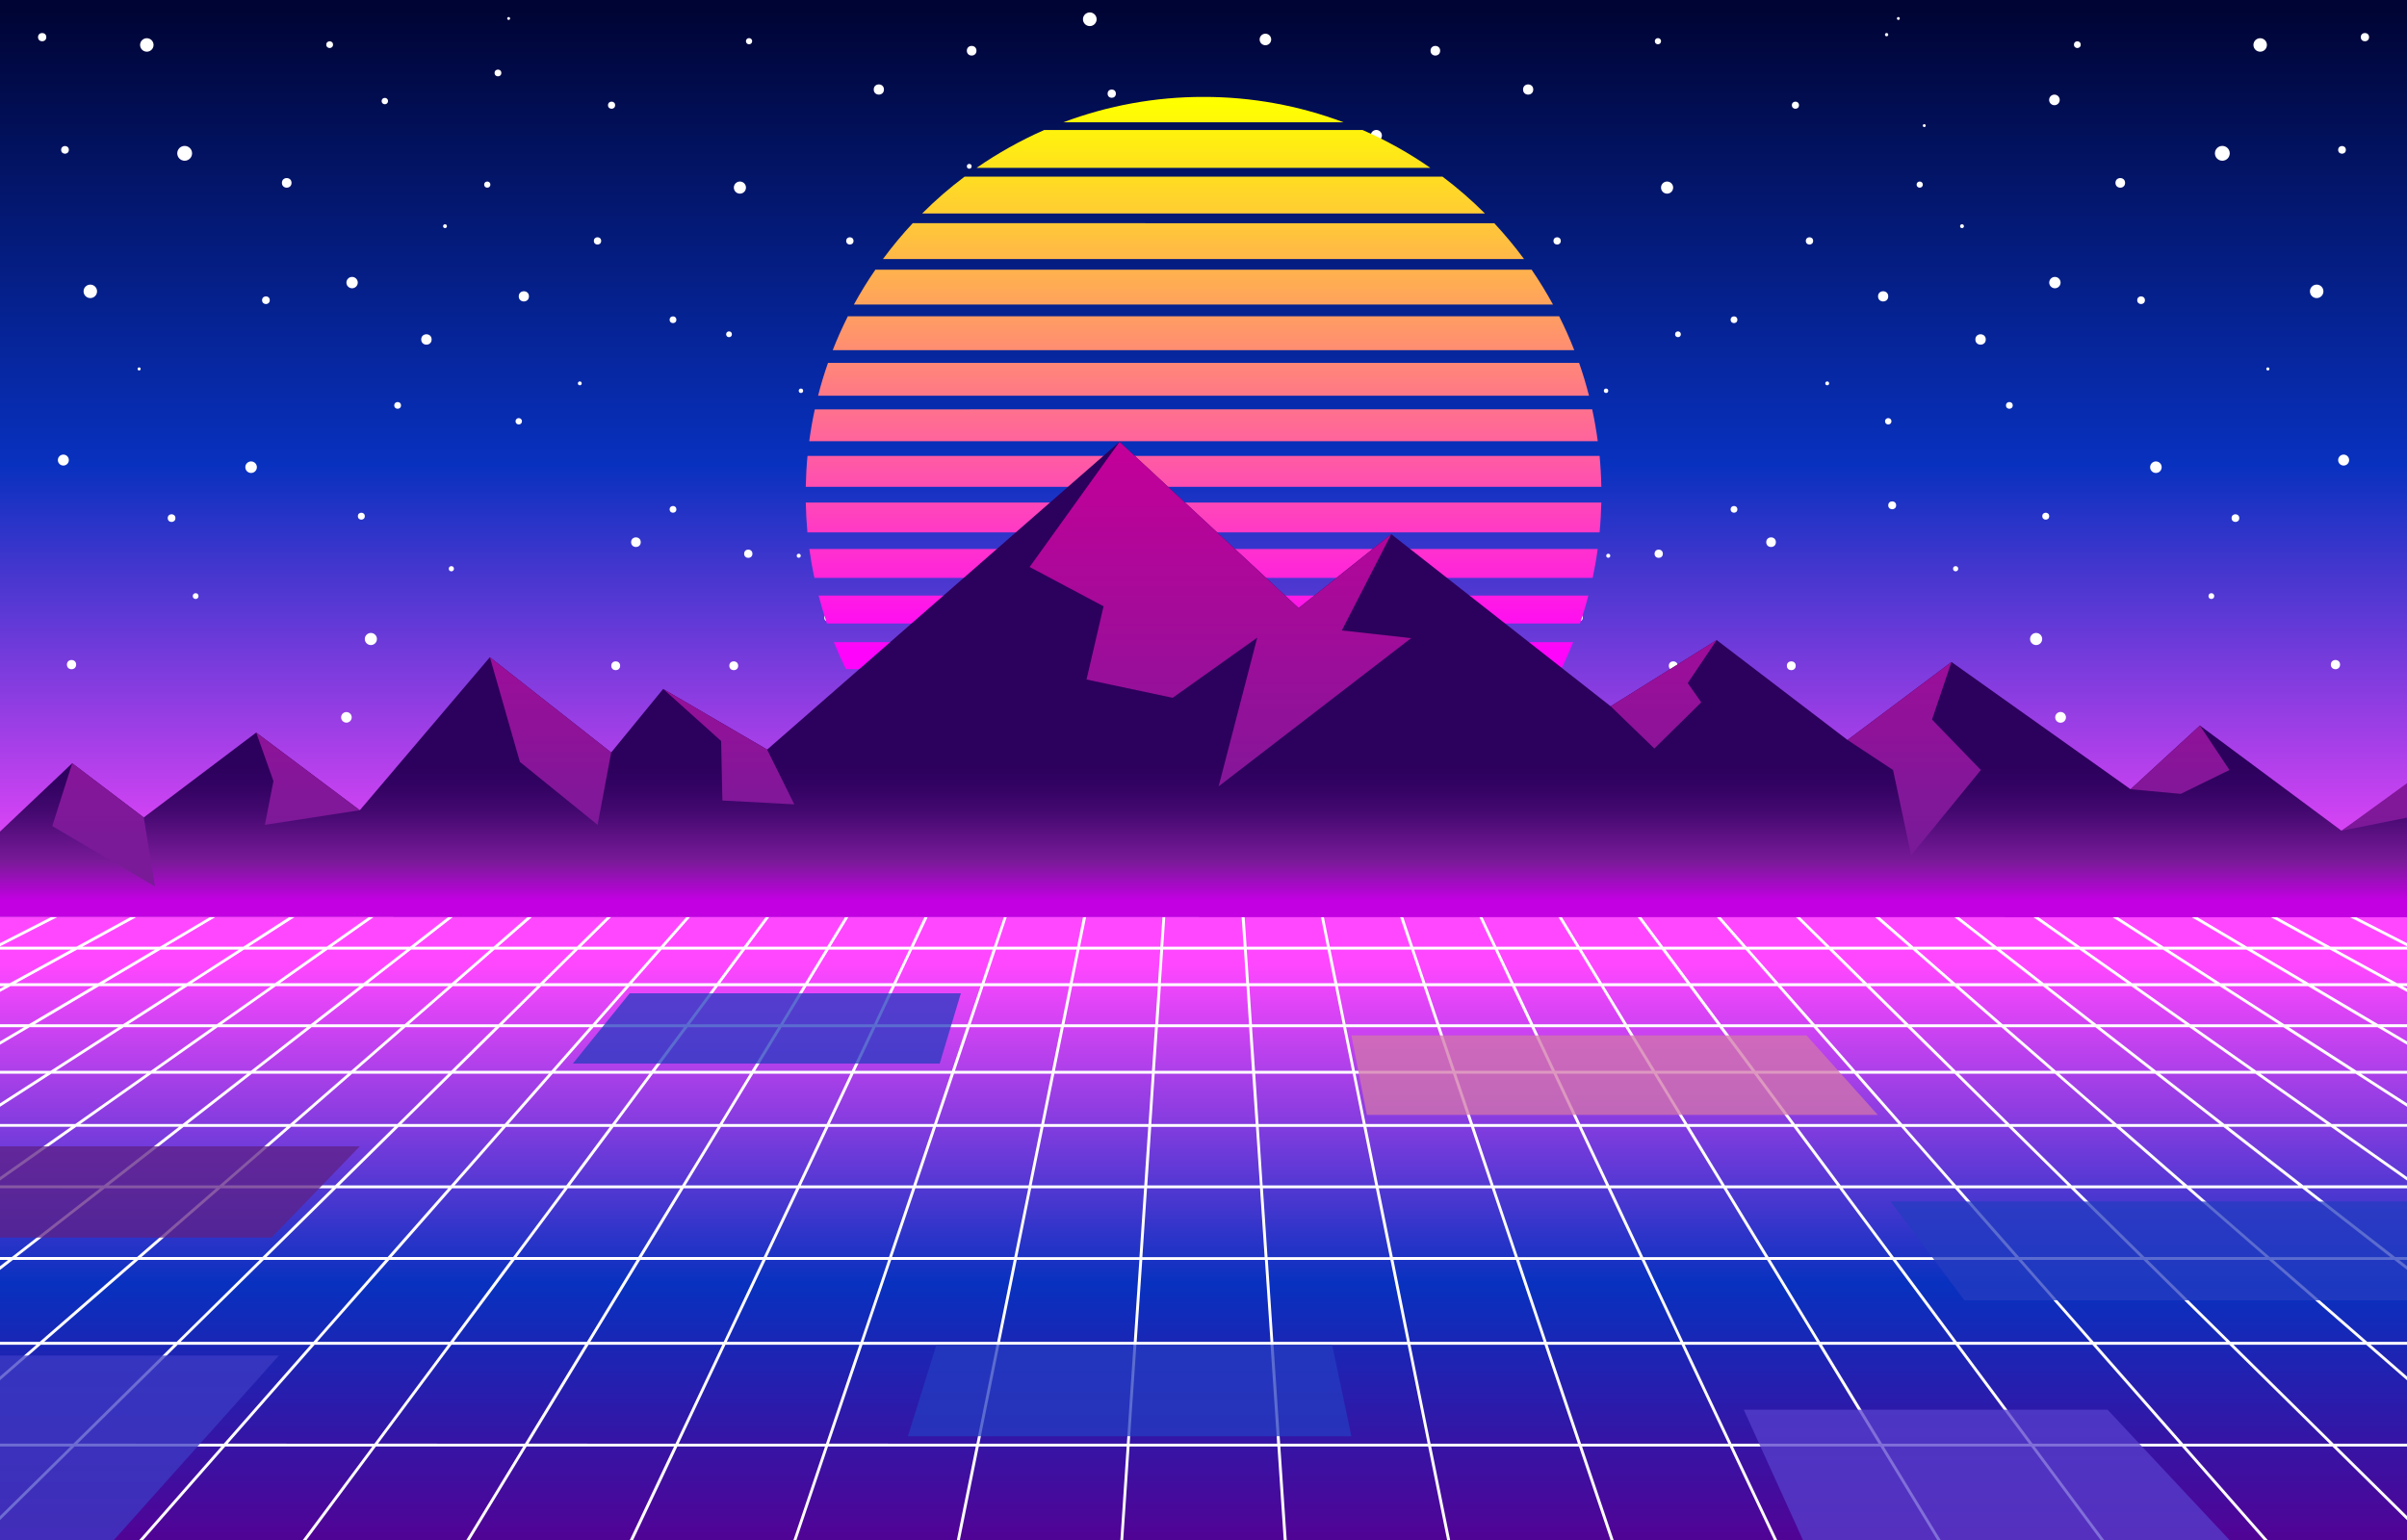 <svg xmlns="http://www.w3.org/2000/svg" xmlns:xlink="http://www.w3.org/1999/xlink" xml:space="preserve" id="Calque_1" x="0" y="0" enable-background="new 0 0 2500 1600" version="1.1" viewBox="0 0 2500 1600"><rect x="0" y="0" width="2500" height="1600" fill="#808080" stroke="none"/><g id="background"><linearGradient id="SVGID_1_" x1="1250" x2="1250" y1="663" y2="1591.55" gradientTransform="matrix(1 0 0 -1 0 1600)" gradientUnits="userSpaceOnUse"><stop offset="0" stop-color="#ff47ff"/><stop offset=".49" stop-color="#0831bf"/><stop offset="1" stop-color="#000434"/></linearGradient><rect width="2500" height="1264.3" style="fill:url(#SVGID_1_)"/><circle cx="468.8" cy="590.9" r="2.7" style="fill:#fff"/><circle cx="93.8" cy="302.7" r="7" style="fill:#fff"/><circle cx="74.3" cy="690.5" r="4.8" style="fill:#fff"/><circle cx="203.2" cy="619.3" r="3" style="fill:#fff"/><circle cx="359.8" cy="745.3" r="5.5" style="fill:#fff"/><circle cx="639.5" cy="691.7" r="4.6" style="fill:#fff"/><circle cx="762.1" cy="691.7" r="4.6" style="fill:#fff"/><circle cx="859.9" cy="641.8" r="3.8" style="fill:#fff"/><circle cx="829.6" cy="577.4" r="2.1" style="fill:#fff"/><circle cx="777.2" cy="575.3" r="4.3" style="fill:#fff"/><circle cx="699" cy="529.2" r="3.5" style="fill:#fff"/><circle cx="660.5" cy="563.3" r="5" style="fill:#fff"/><circle cx="602.2" cy="398.3" r="2" style="fill:#fff"/><circle cx="538.8" cy="437.7" r="3.3" style="fill:#fff"/><circle cx="462.2" cy="235" r="2" style="fill:#fff"/><circle cx="635.2" cy="109.3" r="3.7" style="fill:#fff"/><circle cx="912.8" cy="93" r="5.3" style="fill:#fff"/><circle cx="1009.2" cy="52.7" r="5" style="fill:#fff"/><circle cx="778" cy="42.8" r="3.2" style="fill:#fff"/><circle cx="528.3" cy="19.2" r="1.5" style="fill:#fff"/><circle cx="342.4" cy="46.4" r="3.5" style="fill:#fff"/><circle cx="152.5" cy="46.7" r="7" style="fill:#fff"/><circle cx="43.8" cy="38.6" r="4.3" style="fill:#fff"/><circle cx="67.5" cy="155.7" r="4" style="fill:#fff"/><circle cx="191.8" cy="159.3" r="7.7" style="fill:#fff"/><circle cx="297.8" cy="190" r="5" style="fill:#fff"/><circle cx="506.1" cy="191.8" r="3.2" style="fill:#fff"/><circle cx="620.6" cy="250.3" r="3.8" style="fill:#fff"/><circle cx="768.5" cy="194.9" r="6.3" style="fill:#fff"/><circle cx="757.2" cy="347.3" r="3" style="fill:#fff"/><circle cx="882.7" cy="250.3" r="3.8" style="fill:#fff"/><circle cx="831.9" cy="406" r="2.3" style="fill:#fff"/><circle cx="699" cy="332.2" r="3.5" style="fill:#fff"/><circle cx="544.1" cy="307.9" r="5.3" style="fill:#fff"/><circle cx="442.9" cy="352.7" r="5.4" style="fill:#fff"/><circle cx="365.7" cy="293.6" r="5.9" style="fill:#fff"/><circle cx="276.2" cy="311.9" r="4" style="fill:#fff"/><circle cx="144.5" cy="383.3" r="1.6" style="fill:#fff"/><circle cx="65.8" cy="478" r="5.7" style="fill:#fff"/><circle cx="260.8" cy="485.4" r="6" style="fill:#fff"/><circle cx="178.2" cy="538.3" r="4" style="fill:#fff"/><circle cx="413" cy="421.2" r="3.5" style="fill:#fff"/><circle cx="375.3" cy="536.3" r="3.6" style="fill:#fff"/><circle cx="385.2" cy="663.9" r="6.3" style="fill:#fff"/><circle cx="2031.2" cy="590.9" r="2.7" style="fill:#fff"/><circle cx="2406.2" cy="302.7" r="7" style="fill:#fff"/><circle cx="2425.7" cy="690.5" r="4.8" style="fill:#fff"/><circle cx="2296.8" cy="619.3" r="3" style="fill:#fff"/><circle cx="2140.2" cy="745.3" r="5.6" style="fill:#fff"/><circle cx="1860.5" cy="691.7" r="4.6" style="fill:#fff"/><circle cx="1737.9" cy="691.7" r="4.6" style="fill:#fff"/><circle cx="1640.1" cy="641.8" r="3.8" style="fill:#fff"/><circle cx="1670.4" cy="577.4" r="2.1" style="fill:#fff"/><circle cx="1722.8" cy="575.3" r="4.3" style="fill:#fff"/><circle cx="1801" cy="529.2" r="3.5" style="fill:#fff"/><circle cx="1839.5" cy="563.3" r="5" style="fill:#fff"/><circle cx="1897.8" cy="398.3" r="2" style="fill:#fff"/><circle cx="1961.2" cy="437.7" r="3.3" style="fill:#fff"/><circle cx="2037.8" cy="235" r="2" style="fill:#fff"/><circle cx="1864.8" cy="109.3" r="3.7" style="fill:#fff"/><circle cx="1587.2" cy="93" r="5.3" style="fill:#fff"/><circle cx="1490.8" cy="52.7" r="5" style="fill:#fff"/><circle cx="1722" cy="42.8" r="3.2" style="fill:#fff"/><circle cx="1971.7" cy="19.2" r="1.5" style="fill:#fff"/><circle cx="2157.6" cy="46.4" r="3.5" style="fill:#fff"/><circle cx="2347.5" cy="46.7" r="7" style="fill:#fff"/><circle cx="2456.3" cy="38.6" r="4.3" style="fill:#fff"/><circle cx="2432.5" cy="155.7" r="4" style="fill:#fff"/><circle cx="2308.2" cy="159.3" r="7.7" style="fill:#fff"/><circle cx="2202.2" cy="190" r="5" style="fill:#fff"/><circle cx="1993.9" cy="191.8" r="3.2" style="fill:#fff"/><circle cx="1879.4" cy="250.3" r="3.8" style="fill:#fff"/><circle cx="1731.5" cy="194.9" r="6.3" style="fill:#fff"/><circle cx="1742.8" cy="347.3" r="3" style="fill:#fff"/><circle cx="1617.3" cy="250.3" r="3.8" style="fill:#fff"/><circle cx="1668.1" cy="406" r="2.3" style="fill:#fff"/><circle cx="1801" cy="332.2" r="3.5" style="fill:#fff"/><circle cx="1955.9" cy="307.9" r="5.3" style="fill:#fff"/><circle cx="2057.1" cy="352.7" r="5.4" style="fill:#fff"/><circle cx="2134.3" cy="293.6" r="5.9" style="fill:#fff"/><circle cx="2223.8" cy="311.9" r="4" style="fill:#fff"/><circle cx="2355.5" cy="383.3" r="1.6" style="fill:#fff"/><circle cx="2434.2" cy="478" r="5.7" style="fill:#fff"/><circle cx="2239.2" cy="485.4" r="6" style="fill:#fff"/><circle cx="2321.8" cy="538.3" r="4" style="fill:#fff"/><circle cx="2087" cy="421.2" r="3.5" style="fill:#fff"/><circle cx="2124.8" cy="536.3" r="3.6" style="fill:#fff"/><circle cx="2114.8" cy="663.9" r="6.3" style="fill:#fff"/><circle cx="1154.7" cy="97.3" r="4.3" style="fill:#fff"/><circle cx="1314.3" cy="41" r="6" style="fill:#fff"/><circle cx="1429.5" cy="140.8" r="5.8" style="fill:#fff"/><circle cx="1131.9" cy="20" r="7.1" style="fill:#fff"/><circle cx="1006.7" cy="172.8" r="2.5" style="fill:#fff"/><circle cx="517.2" cy="75.8" r="3.5" style="fill:#fff"/><circle cx="399.7" cy="105" r="3.3" style="fill:#fff"/><circle cx="1998.6" cy="130.5" r="1.5" style="fill:#fff"/><circle cx="1959.5" cy="36" r="1.7" style="fill:#fff"/><circle cx="2133.8" cy="103.8" r="5.5" style="fill:#fff"/><circle cx="1965.3" cy="525" r="4.1" style="fill:#fff"/></g><g id="mid_ground"><linearGradient id="SVGID_2_" x1="1250" x2="1250" y1="643" y2="4.95" gradientTransform="matrix(1 0 0 -1 0 1600)" gradientUnits="userSpaceOnUse"><stop offset=".07" stop-color="#ff47ff"/><stop offset=".59" stop-color="#0831bf"/><stop offset="1" stop-color="#500496"/></linearGradient><rect width="2500" height="658.9" y="941.1" style="fill:url(#SVGID_2_)"/><defs><rect id="SVGID_3_" width="2500" height="658.9" y="941.1"/></defs><clipPath id="SVGID_4_"><use xlink:href="#SVGID_3_" overflow="visible"/></clipPath><g style="clip-path:url(#SVGID_4_)"><path d="M2523.4,949.9l-0.3-0.2H-23.1l-1762.6,841.9l-6,2.8h6083.3L2523.4,949.9z M2666.4,1021.5h-84.8l-68.3-34.9      h80.1L2666.4,1021.5z M79.2,1170.7h106.7l-78,60.8H-7.1L79.2,1170.7z M-12.3,1231.5h-114.6l94.4-60.8H73.9L-12.3,1231.5z       M2507.1,1231.5h-114.9l-78-60.8h106.7L2507.1,1231.5z M2426.1,1170.7h106.4l94.4,60.8h-114.6L2426.1,1170.7z M302.4,1170.7      h107.3l-61.6,60.8H232.5L302.4,1170.7z M228,1231.6H112.7l78-60.8h107L228,1231.6z M414,1170.8h107.6l-53.4,60.8H352.4      L414,1170.8z M525.6,1170.8h107.8l-45.2,60.8H472.2L525.6,1170.8z M637.3,1170.8h108.1l-37,60.8H592L637.3,1170.8z       M748.9,1170.8h108.3l-28.7,60.8H711.9L748.9,1170.8z M860.6,1170.8H969l-20.5,60.8H831.8L860.6,1170.8z M972.2,1170.8h108.6      l-12.3,60.8H951.7L972.2,1170.8z M1083.9,1170.8h108.7l-4.1,60.8h-117L1083.9,1170.8z M1195.7,1170.8h108.8l4.1,60.8h-117      L1195.7,1170.8z M1307.4,1170.8h108.7l12.3,60.8h-117L1307.4,1170.8z M1419.2,1170.8h108.6l20.5,60.8h-116.9L1419.2,1170.8z       M1531,1170.8h108.5l28.7,60.8h-116.8L1531,1170.8z M1642.8,1170.8h108.3l37,60.8h-116.6L1642.8,1170.8z M1754.7,1170.8h108.1      l45.2,60.8h-116.4L1754.7,1170.8z M1866.6,1170.8h107.9l53.4,60.8h-116.1L1866.6,1170.8z M1978.4,1170.8H2086l61.6,60.8h-115.8      L1978.4,1170.8z M2090.3,1170.8h107.3l69.8,60.8h-115.6L2090.3,1170.8z M2202.3,1170.8h107l78,60.8H2272L2202.3,1170.8z       M2310.3,1167.8l-67.1-52.3h99.3l74.1,52.3H2310.3L2310.3,1167.8z M2305.4,1167.8h-106.7l-60-52.3h99.6L2305.4,1167.8z       M2194.3,1167.8h-107l-52.9-52.3h99.9L2194.3,1167.8z M2083.1,1167.8h-107.3l-45.9-52.3h100.2L2083.1,1167.8z M1971.8,1167.8      h-107.5l-38.8-52.3h100.4L1971.8,1167.8z M1860.6,1167.8h-107.8l-31.8-52.3h100.7L1860.6,1167.8z M1749.4,1167.8h-108      l-24.7-52.3h100.9L1749.4,1167.8z M1638.1,1167.8H1530l-17.7-52.3h101.1L1638.1,1167.8z M1526.8,1167.8h-108.3l-10.6-52.3h101.2      L1526.8,1167.8z M1415.5,1167.8h-108.3l-3.5-52.3h101.3L1415.5,1167.8z M1304.2,1167.8h-108.4l3.5-52.3h101.3L1304.2,1167.8z       M1192.9,1167.8h-108.4l10.6-52.3h101.3L1192.9,1167.8z M1081.5,1167.8H973.2l17.7-52.3H1092L1081.5,1167.8z M970.1,1167.8      H861.9l24.7-52.3h101L970.1,1167.8z M858.6,1167.8h-108l31.8-52.3h100.9L858.6,1167.8z M747.2,1167.8H639.4l38.8-52.3h100.7      L747.2,1167.8z M635.7,1167.8H528.2l45.9-52.3h100.4L635.7,1167.8z M524.2,1167.8H417l53-52.3h100.1L524.2,1167.8z       M412.8,1167.8h-107l60-52.3h99.9L412.8,1167.8z M301.3,1167.8H194.6l67.1-52.3h99.6L301.3,1167.8z M189.7,1167.8H83.4      l74.1-52.3h99.3L189.7,1167.8z M104,1234.6L12.3,1306h-125l101.4-71.5L104,1234.6L104,1234.6z M108.9,1234.6h115.6l-82.1,71.4      H17.1L108.9,1234.6z M229.1,1234.6H345l-72.4,71.4H147L229.1,1234.6z M349.3,1234.6h116.2l-62.8,71.4H276.9L349.3,1234.6z       M469.6,1234.6h116.5L533,1306H406.8L469.6,1234.6z M589.8,1234.6h116.7l-43.5,71.4H536.7L589.8,1234.6z M710.1,1234.6H827      l-33.8,71.4H666.6L710.1,1234.6z M830.4,1234.6h117.1l-24.1,71.4H796.5L830.4,1234.6z M950.7,1234.6h117.3l-14.5,71.4H926.5      L950.7,1234.6z M1071,1234.6h117.3l-4.8,71.5h-127L1071,1234.6z M1191.3,1234.6h117.4l4.8,71.5h-127L1191.3,1234.6z       M1311.7,1234.6H1429l14.5,71.5h-127L1311.7,1234.6z M1432.1,1234.6h117.3l24.1,71.4h-126.9L1432.1,1234.6z M1552.5,1234.6      h117.1l33.8,71.5h-126.8L1552.5,1234.6z M1673,1234.6h117l43.4,71.5h-126.7L1673,1234.6z M1793.5,1234.6h116.7l53.1,71.4h-126.4      L1793.5,1234.6z M1913.9,1234.6h116.5l62.8,71.5H1967L1913.9,1234.6z M2034.4,1234.6h116.3l72.4,71.4h-125.9L2034.4,1234.6z       M2155,1234.6h116l82,71.4h-125.6L2155,1234.6z M2275.5,1234.6h115.6l91.7,71.5h-125.3L2275.5,1234.6z M2396,1234.6h115.3      l101.4,71.4h-125L2396,1234.6z M2516.6,1234.6h115l111,71.5h-124.6L2516.6,1234.6z M2637.1,1234.6h114.7l120.7,71.5h-124.3      L2637.1,1234.6z M2632.4,1231.6l-94.4-60.8h106l102.7,60.8H2632.4L2632.4,1231.6z M2533.3,1167.8l-81.2-52.3h98.6l88.2,52.3      H2533.3L2533.3,1167.8z M2527.8,1167.8h-106l-74.1-52.3h98.9L2527.8,1167.8z M2343.4,1112.5l-64.3-45.3h92.4l70.4,45.3H2343.4      L2343.4,1112.5z M2338.2,1112.5h-98.8l-58.2-45.3h92.7L2338.2,1112.5z M2234.5,1112.5h-99.2l-52-45.3h93L2234.5,1112.5z       M2130.8,1112.5h-99.5l-45.9-45.3h93.3L2130.8,1112.5z M2027,1112.5h-99.8l-39.8-45.3h93.6L2027,1112.5z M1923.3,1112.5h-100      l-33.7-45.3h93.9L1923.3,1112.5z M1819.5,1112.5h-100.3l-27.6-45.3h94.1L1819.5,1112.5z M1715.7,1112.5h-100.5l-21.4-45.3h94.3      L1715.7,1112.5z M1611.9,1112.5h-100.6l-15.3-45.3h94.5L1611.9,1112.5z M1508.1,1112.5h-100.8l-9.2-45.3h94.7L1508.1,1112.5z       M1404.3,1112.5h-100.8l-3.1-45.3h94.7L1404.3,1112.5z M1300.4,1112.5h-100.9l3.1-45.3h94.8L1300.4,1112.5z M1196.5,1112.5      h-100.8l9.2-45.3h94.7L1196.5,1112.5z M1092.6,1112.5H991.9l15.3-45.3h94.6L1092.6,1112.5z M988.7,1112.5H888l21.4-45.3h94.5      L988.7,1112.5z M884.7,1112.5H784.3l27.5-45.3h94.3L884.7,1112.5z M780.7,1112.5H680.5l33.7-45.3h94.1L780.7,1112.5z       M676.7,1112.5h-100l39.8-45.3h93.9L676.7,1112.5z M572.7,1112.5H473l45.9-45.3h93.6L572.7,1112.5z M468.7,1112.5h-99.5l52-45.3      h93.3L468.7,1112.5z M364.7,1112.5h-99.2l58.2-45.3h93L364.7,1112.5z M260.7,1112.5h-98.9l64.3-45.3h92.7L260.7,1112.5z       M156.7,1112.5H58.1l70.4-45.3h92.4L156.7,1112.5z M152.4,1115.5l-74.2,52.3h-106l81.2-52.3h98.9L152.4,1115.5z M-33.2,1167.8      H-139l88.2-52.3h98.6L-33.2,1167.8z M-37.9,1170.8l-94.4,60.8h-114.4l102.7-60.8h106H-37.9z M-137,1234.6l-111,71.5h-124.5      l120.7-71.5h114.7H-137z M-131.4,1234.6h115l-101.5,71.4h-124.7L-131.4,1234.6z M-122.1,1309l-120.7,85.1h-136.7l132.2-85.1      h125.1H-122.1z M-116.9,1309H8.4l-109.2,85.1h-136.9L-116.9,1309z M13.4,1309H139l-97.7,85.1H-95.9L13.4,1309z M143.7,1309h126      l-86.2,85.1H45.9L143.7,1309z M274,1309h126.2l-74.7,85.1H187.6L274,1309z M404.3,1309h126.4l-63.2,85.1H329.4L404.3,1309z       M534.6,1309h126.7l-51.7,85.1H471.3L534.6,1309z M664.9,1309h127l-40.2,85.1H613.1L664.9,1309z M795.3,1309h127.2l-28.7,85.1      H754.9L795.3,1309z M925.6,1309h127.3l-17.2,85.1H896.8L925.6,1309z M1056,1309h127.4l-5.8,85.1h-138.9L1056,1309z M1186.4,1309      h127.4l5.8,85.1h-139L1186.4,1309z M1316.8,1309h127.4l17.2,85.1h-138.9L1316.8,1309z M1447.3,1309h127.3l28.7,85.1h-138.9      L1447.3,1309z M1577.8,1309H1705l40.2,85.1h-138.8L1577.8,1309z M1708.3,1309h127l51.7,85.1h-138.6L1708.3,1309z M1838.8,1309      h126.8l63.2,85.1h-138.4L1838.8,1309z M1969.4,1309H2096l74.7,85.1h-138.2L1969.4,1309z M2099.9,1309h126.3l86.2,85.1h-137.8      L2099.9,1309z M2230.5,1309h126l97.7,85.1h-137.6L2230.5,1309z M2361.1,1309h125.7l109.2,85.1h-137.3L2361.1,1309z M2491.7,1309      H2617l120.7,85.1h-136.9L2491.7,1309z M2622.3,1309h125.1l132.2,85.1h-136.7L2622.3,1309z M2752.9,1309h124.7l143.7,85.1H2885      L2752.9,1309z M2883.5,1309h124.4l155.2,85.1h-136L2883.5,1309z M2878.5,1306l-120.7-71.5H2872l130.3,71.4h-124L2878.5,1306z       M2752.7,1231.6l-102.7-60.8h105.7l110.9,60.8h-114H2752.7z M2645,1167.8l-88.2-52.3h98.2l95.3,52.3h-105.4H2645z       M2551.7,1112.5l-76.7-45.3h91.7l82.7,45.3h-97.8L2551.7,1112.5z M2545.8,1112.5h-98.2l-70.4-45.3h92.1L2545.8,1112.5z       M2372.5,1064.2l-61.6-39.6h86.3l66.9,39.6H2372.5L2372.5,1064.2z M2367,1064.2h-92l-56.2-39.6h86.6L2367,1064.2z       M2269.8,1064.2h-92.3l-50.9-39.6h87L2269.8,1064.2z M2172.6,1064.2h-92.6l-45.5-39.6h87.3L2172.6,1064.2z M2075.4,1064.2h-92.9      l-40.1-39.6h87.6L2075.4,1064.2z M1978.2,1064.2h-93.2l-34.9-39.6h87.9L1978.2,1064.2z M1881,1064.2h-93.5l-29.4-39.6h88      L1881,1064.2z M1783.7,1064.2H1690l-24.1-39.6h88.4L1783.7,1064.2z M1686.5,1064.2h-93.9l-18.7-39.6h88.6L1686.5,1064.2z       M1589.2,1064.2H1495l-13.4-39.6h88.8L1589.2,1064.2z M1491.9,1064.2h-94.3l-8-39.6h88.9L1491.9,1064.2z M1394.6,1064.2h-94.3      l-2.7-39.6h89L1394.6,1064.2z M1297.3,1064.2h-94.3l2.7-39.6h89L1297.3,1064.2z M1199.9,1064.2h-94.3l8-39.6h89L1199.9,1064.2z       M1102.5,1064.2h-94.3l13.4-39.6h88.9L1102.5,1064.2z M1005.1,1064.2h-94.2l18.7-39.6h88.8L1005.1,1064.2z M907.7,1064.2h-94.1      l24.1-39.6h88.6L907.7,1064.2z M810.2,1064.2h-93.8l29.4-39.6h88.4L810.2,1064.2z M712.8,1064.2h-93.6l34.8-39.6h88.1      L712.8,1064.2z M615.3,1064.2h-93.3l40.1-39.6H650L615.3,1064.2z M517.8,1064.2h-93l45.5-39.6h87.6L517.8,1064.2z M420.3,1064.2      h-92.7l50.9-39.6h87.3L420.3,1064.2z M322.7,1064.2h-92.4l56.2-39.6h87L322.7,1064.2z M225.2,1064.2h-92l61.6-39.6h86.6      L225.2,1064.2z M127.7,1064.2H36l66.9-39.6h86.3L127.7,1064.2z M123,1067.2l-70.4,45.3h-98.3l76.5-45.3h92H123z M-51.4,1112.5      h-97.8l82.7-45.3H25L-51.4,1112.5z M-56.5,1115.5l-88.2,52.3h-105.4l95.3-52.3H-56.5L-56.5,1115.5z M-149.8,1170.8l-102.7,60.8      h-114l110.9-60.8H-149.8L-149.8,1170.8z M-257.6,1234.6l-120.8,71.4h-124l130.3-71.4h114.3H-257.6z M-383.4,1309l-143.7,85.1      H-663l155.2-85.1H-383.4z M-377.5,1309h124.7l-132.2,85.1h-136.2L-377.5,1309z M-389.6,1397.1l-159.7,102.8h-150.5l173.6-102.8      H-389.6L-389.6,1397.1z M-384.1,1397.1h137L-393,1499.9h-150.8L-384.1,1397.1z M-241.9,1397.1h137.3l-131.9,102.8h-151.2      L-241.9,1397.1z M-99.7,1397.1H37.9l-118,102.8h-151.5L-99.7,1397.1z M42.4,1397.1h137.9L76.2,1499.9H-75.6L42.4,1397.1z       M184.6,1397.1h138.2l-90.3,102.8H80.5L184.6,1397.1z M326.8,1397.1h138.5l-76.4,102.8H236.5L326.8,1397.1z M469,1397.1h138.7      l-62.5,102.8H392.6L469,1397.1z M611.3,1397.1h138.9l-48.6,102.8H548.8L611.3,1397.1z M753.5,1397.1h139.1l-34.7,102.8h-153      L753.5,1397.1z M895.8,1397.1H1035l-20.8,102.8H861L895.8,1397.1z M1038,1397.1h139.3l-6.9,102.8h-153.2L1038,1397.1z       M1180.3,1397.1h139.3l6.9,102.8h-153.2L1180.3,1397.1z M1322.7,1397.1H1462l20.8,102.8h-153.2L1322.7,1397.1z M1465,1397.1      h139.2l34.7,102.8h-153.1L1465,1397.1z M1607.4,1397.1h139.1l48.6,102.8h-153L1607.4,1397.1z M1749.8,1397.1h138.9l62.5,102.8      h-152.8L1749.8,1397.1z M1892.3,1397.1H2031l76.4,102.8h-152.6L1892.3,1397.1z M2034.7,1397.1h138.5l90.3,102.8h-152.4      L2034.7,1397.1z M2177.2,1397.1h138.2l104.2,102.8h-152.1L2177.2,1397.1z M2319.7,1397.1h137.9l118,102.8h-151.8L2319.7,1397.1z       M2462.1,1397.1h137.6l131.9,102.8h-151.5L2462.1,1397.1z M2604.6,1397.1h137.3l145.8,102.8h-151.2L2604.6,1397.1z       M2747.1,1397.1h137l159.7,102.8H2893L2747.1,1397.1z M2889.6,1397.1h136.6l173.6,102.8h-150.5L2889.6,1397.1z M3032.1,1397.1      h136.3l187.5,102.8h-150.2L3032.1,1397.1z M3174.7,1397.1h135.9l201.4,102.8h-149.8L3174.7,1397.1z M3169.2,1394.1L3014,1309      h124l166.7,85.1H3169.2z M3008.6,1306l-130.4-71.5h114l140,71.5H3008.6z M2872.7,1231.5l-110.9-60.8h105.3l119.1,60.8H2872.7      L2872.7,1231.5z M2756.4,1167.7l-95.3-52.3h97.9l102.4,52.3H2756.4L2756.4,1167.7z M2655.6,1112.4l-82.7-45.3h91.4l88.8,45.3      H2655.6L2655.6,1112.4z M2567.5,1064.1l-72.3-39.6h85.6l77.6,39.6H2567.5L2567.5,1064.1z M2561.3,1064.1H2470l-67-39.6h86      L2561.3,1064.1z M2398,1021.5l-58.9-34.9h80.8l63.6,34.9H2398z M2392.1,1021.5h-85.9l-54.2-34.9h81.2L2392.1,1021.5z       M2300.7,1021.5h-86.2l-49.5-34.9h81.5L2300.7,1021.5z M2209.3,1021.5h-86.6l-44.8-34.9h81.9L2209.3,1021.5z M2117.8,1021.5      h-86.9l-40-34.9h82.1L2117.8,1021.5z M2026.4,1021.5h-87.2l-35.3-34.9h82.5L2026.4,1021.5z M1934.9,1021.5h-87.5l-30.6-34.9      h82.8L1934.9,1021.5z M1843.5,1021.5h-87.7l-25.9-34.9h83L1843.5,1021.5z M1752,1021.5h-88l-21.2-34.9h83.2L1752,1021.5z       M1660.5,1021.5h-88.2l-16.5-34.9h83.5L1660.5,1021.5z M1569,1021.5h-88.4l-11.8-34.9h83.7L1569,1021.5z M1477.5,1021.5H1389      l-7.1-34.9h83.8L1477.5,1021.5z M1385.9,1021.5h-88.6l-2.4-34.9h83.9L1385.9,1021.5z M1294.3,1021.5h-88.6l2.4-34.9h83.9      L1294.3,1021.5z M1202.7,1021.5h-88.6l7.1-34.9h83.9L1202.7,1021.5z M1111.1,1021.5h-88.5l11.8-34.9h83.8L1111.1,1021.5z       M1019.5,1021.5H931l16.5-34.9h83.6L1019.5,1021.5z M927.8,1021.5h-88.2l21.2-34.9h83.5L927.8,1021.5z M836.1,1021.5h-88      l25.9-34.9h83.3L836.1,1021.5z M744.4,1021.5h-87.8l30.6-34.9h83L744.4,1021.5z M652.6,1021.5h-87.5l35.3-34.9h82.8      L652.6,1021.5z M560.9,1021.5h-87.2l40-34.9h82.5L560.9,1021.5z M469.1,1021.5h-86.9l44.8-34.9h82.2L469.1,1021.5z       M377.4,1021.5h-86.6l49.5-34.9h81.9L377.4,1021.5z M285.6,1021.5h-86.3l54.2-34.9H335L285.6,1021.5z M193.9,1021.5h-85.9      l58.9-34.9H248L193.9,1021.5z M102.1,1021.5H16.5l63.6-34.9h80.8L102.1,1021.5z M97,1024.5l-66.9,39.6h-91.3l72.2-39.6H97      L97,1024.5z M-67.4,1064.2h-90.9l77.6-39.6H4.8L-67.4,1064.2z M-72.9,1067.2l-82.7,45.3H-253l88.8-45.3H-72.9L-72.9,1067.2z       M-161,1115.5l-95.3,52.3h-105l102.4-52.3H-161L-161,1115.5z M-261.8,1170.7l-110.9,60.8h-113.6l119.1-60.8H-261.8      L-261.8,1170.7z M-378.1,1234.5l-130.4,71.5h-123.6l140-71.5L-378.1,1234.5L-378.1,1234.5z M-514,1309l-155.2,85.1h-135.5      L-638,1309H-514z M-674.6,1397.1l-187.5,102.8h-149.8l201.4-102.8H-674.6z M-668.4,1397.1h136.3l-173.6,102.8h-150.2      L-668.4,1397.1z M-710.8,1502.9l-213.5,126.5H-1092l230.6-126.5H-710.8L-710.8,1502.9z M-704.9,1502.9H-554l-196.5,126.5h-168      L-704.9,1502.9z M-548.5,1502.9h151.3l-179.4,126.5h-168.3L-548.5,1502.9z M-392,1502.9h151.6l-162.3,126.5h-168.7L-392,1502.9z       M-235.5,1502.9h151.9l-145.2,126.5h-169L-235.5,1502.9z M-79,1502.9H73.2L-55,1629.4h-169.3L-79,1502.9z M77.4,1502.9h152.5      l-111,126.5H-50.7L77.4,1502.9z M233.9,1502.9h152.8l-94,126.5H122.9L233.9,1502.9z M390.4,1502.9h153l-76.9,126.5H296.5      L390.4,1502.9z M546.9,1502.9h153.2l-59.8,126.5H470L546.9,1502.9z M703.5,1502.9h153.4l-42.7,126.5H643.7L703.5,1502.9z       M860,1502.9h153.5l-25.6,126.5H817.3L860,1502.9z M1016.6,1502.9h153.6l-8.5,126.5H991L1016.6,1502.9z M1173.2,1502.9h153.6      l8.5,126.5h-170.7L1173.2,1502.9z M1329.8,1502.9h153.6l25.6,126.5h-170.6L1329.8,1502.9z M1486.5,1502.9H1640l42.7,126.5      h-170.6L1486.5,1502.9z M1643.2,1502.9h153.4l59.8,126.5h-170.5L1643.2,1502.9z M1799.9,1502.9h153.2l76.9,126.5h-170.3      L1799.9,1502.9z M1956.6,1502.9h153l94,126.5h-170.1L1956.6,1502.9z M2113.3,1502.9h152.8l111,126.5h-169.8L2113.3,1502.9z       M2270.1,1502.9h152.5l128.1,126.5h-169.6L2270.1,1502.9z M2426.9,1502.9h152.2l145.2,126.5H2555L2426.9,1502.9z M2583.7,1502.9      h151.9l162.3,126.5h-169L2583.7,1502.9z M2740.4,1502.9H2892l179.4,126.5h-168.7L2740.4,1502.9z M2897.2,1502.9h151.3      l196.5,126.5h-168.4L2897.2,1502.9z M3054,1502.9h150.9l213.5,126.5h-168L3054,1502.9z M3210.8,1502.9h150.6l230.6,126.5h-167.6      L3210.8,1502.9z M3367.6,1502.9h150.2l247.7,126.5h-167.3L3367.6,1502.9z M3524.5,1502.9h149.9l264.8,126.5h-167L3524.5,1502.9z       M3518.6,1499.9l-201.4-102.8h135.6l215.2,102.8L3518.6,1499.9L3518.6,1499.9z M3311.3,1394.1l-166.7-85.1h123.7l178.2,85.1      L3311.3,1394.1L3311.3,1394.1z M3138.8,1306l-140-71.5h113.6L3262,1306H3138.8z M2992.9,1231.5l-119.1-60.8h105l127.3,60.8      H2992.9L2992.9,1231.5z M2867.9,1167.7l-102.4-52.3h97.5l109.4,52.3H2867.9L2867.9,1167.7z M2759.6,1112.4l-88.8-45.3h91      l94.9,45.3H2759.6L2759.6,1112.4z M2665,1064.2l-77.6-39.6h85.2l83,39.6H2665z M2574.9,1021.5h-85.2l-63.6-34.9h80.5      L2574.9,1021.5z M2420.7,983.6l-56.3-30.9h75.9l60.5,30.9H2420.7L2420.7,983.6z M2414.4,983.6H2334l-52.1-30.9h76.3      L2414.4,983.6z M2328.1,983.6h-80.8l-48-30.9h76.7L2328.1,983.6z M2241.8,983.6h-81.1l-43.8-30.9h76.9L2241.8,983.6z       M2155.5,983.6H2074l-39.6-30.9h77.3L2155.5,983.6z M2069.2,983.6h-81.8l-35.4-30.9h77.6L2069.2,983.6z M1982.8,983.6h-82.1      l-31.3-30.9h77.9L1982.8,983.6z M1896.5,983.6h-82.4l-27.1-30.9h78.2L1896.5,983.6z M1810.1,983.6h-82.6l-22.9-30.9h78.4      L1810.1,983.6z M1723.8,983.6h-82.9l-18.8-30.9h78.7L1723.8,983.6z M1637.4,983.6h-83.1l-14.6-30.9h78.9L1637.4,983.6z       M1551,983.6h-83.2l-10.4-30.9h79.1L1551,983.6z M1464.6,983.6h-83.4l-6.2-30.9h79.2L1464.6,983.6z M1378.2,983.6h-83.4      l-2.1-30.9h79.3L1378.2,983.6z M1291.7,983.6h-83.5l2.1-30.9h79.3L1291.7,983.6z M1205.2,983.6h-83.4l6.3-30.9h79.3      L1205.2,983.6z M1118.7,983.6h-83.4l10.4-30.9h79.2L1118.7,983.6z M1032.2,983.6H949l14.6-30.9h79.1L1032.2,983.6z M945.6,983.6      h-83.1l18.8-30.9h78.9L945.6,983.6z M859,983.6h-82.8l22.9-30.9h78.7L859,983.6z M772.4,983.6h-82.6l27.1-30.9h78.5L772.4,983.6      z M685.8,983.6h-82.3l31.3-30.9H713L685.8,983.6z M599.2,983.6h-82l35.5-30.9h77.9L599.2,983.6z M512.6,983.6h-81.7l39.6-30.9      H548L512.6,983.6z M425.9,983.6h-81.4l43.8-30.9h77.3L425.9,983.6z M339.3,983.6h-81.1l48-30.9h76.9L339.3,983.6z M252.6,983.6      h-80.8l52.1-30.9h76.6L252.6,983.6z M166,983.6H85.6l56.3-30.9h76.3L166,983.6z M79.3,983.6H-0.7l60.5-30.9h75.9L79.3,983.6z       M73.8,986.6l-63.6,34.9h-85.2l68.3-34.9H73.8L73.8,986.6z M-81.5,1021.5h-84.8l73-34.9h80.1L-81.5,1021.5z M-87.4,1024.5      l-77.6,39.6h-90.6l83-39.6H-87.4L-87.4,1024.5z M-170.9,1067.2l-88.8,45.3h-97.1l94.9-45.3H-170.9L-170.9,1067.2z       M-265.6,1115.5l-102.4,52.3h-104.6l109.4-52.3H-265.6L-265.6,1115.5z M-373.8,1170.7l-119.1,60.8h-113.2l127.3-60.8H-373.8      L-373.8,1170.7z M-498.8,1234.5l-140,71.5H-762l149.7-71.5H-498.8L-498.8,1234.5z M-644.6,1309l-166.7,85.1h-135.2l178.2-85.1      H-644.6z M-817.2,1397.1l-201.4,102.8H-1168l215.3-102.8H-817.2L-817.2,1397.1z M-1024.4,1502.9l-247.7,126.5h-166.9      l264.8-126.5H-1024.4L-1024.4,1502.9z M-1017.8,1502.9h150.2l-230.6,126.5h-167.3L-1017.8,1502.9z M-1103.7,1632.4l-290.1,159.1      H-1583l311.6-159.1H-1103.7L-1103.7,1632.4z M-1097.5,1632.4h168l-268.6,159.1h-189.5L-1097.5,1632.4z M-923.5,1632.4h168.4      l-247.1,159.1h-189.9L-923.5,1632.4z M-749.6,1632.4h168.8l-225.6,159.1h-190.2L-749.6,1632.4z M-575.6,1632.4h169.1      l-204.1,159.1h-190.6L-575.6,1632.4z M-401.6,1632.4h169.4l-182.7,159.1h-190.9L-401.6,1632.4z M-227.6,1632.4H-58l-161.2,159.1      h-191.2L-227.6,1632.4z M-53.6,1632.4h170l-139.8,159.1h-191.5L-53.6,1632.4z M120.4,1632.4h170.1l-118.2,159.1H-19.4      L120.4,1632.4z M294.4,1632.4h170.4L368,1791.5H176L294.4,1632.4z M468.4,1632.4h170.7l-75.2,159.1H371.5L468.4,1632.4z       M642.4,1632.4h170.8l-53.7,159.1H567L642.4,1632.4z M816.4,1632.4h171l-32.3,159.1H762.6L816.4,1632.4z M990.4,1632.4h171.1      l-10.7,159.1H958.1L990.4,1632.4z M1164.5,1632.4h171.1l10.7,159.1h-192.7L1164.5,1632.4z M1338.6,1632.4h171.1l32.2,159.1      h-192.6L1338.6,1632.4z M1512.8,1632.4h171l53.7,159.1h-192.6L1512.8,1632.4z M1687,1632.4h170.9l75.2,159.1h-192.4L1687,1632.4      z M1861.1,1632.4h170.7l96.7,159.1h-192.3L1861.1,1632.4z M2035.4,1632.4h170.5l118.2,159.1h-192L2035.4,1632.4z M2209.6,1632.4      h170.3l139.7,159.1h-191.8L2209.6,1632.4z M2383.8,1632.4h170l161.1,159.1h-191.6L2383.8,1632.4z M2558.1,1632.4h169.7      l182.6,159.1h-191.3L2558.1,1632.4z M2732.4,1632.4h169.4l204.1,159.1h-190.9L2732.4,1632.4z M2906.6,1632.4h169.1l225.6,159.1      h-190.6L2906.6,1632.4z M3080.9,1632.4h168.7l247.1,159.1h-190.3L3080.9,1632.4z M3255.2,1632.4h168.4l268.5,159.1h-189.9      L3255.2,1632.4z M3429.5,1632.4h168.1l290.1,159.1H3698L3429.5,1632.4z M3603.8,1632.4h167.7l311.5,159.1h-189.2L3603.8,1632.4z       M3778.1,1632.4h167.3l333,159.1h-188.9L3778.1,1632.4z M2587,983.6h-79.7l-60.5-30.9h75.5L2587,983.6z M-22.4,952.8h75.5      l-60.5,30.9H-87L-22.4,952.8z M-1445.3,1632.4h167.3l-311.6,159.1h-188.8L-1445.3,1632.4z" style="fill:#fff"/></g><polygon points="943 1492.2 972.6 1397.1 1383.6 1397.1 1403.6 1492.2" style="opacity:.75;fill:#253bc0"/><polygon points="0 1285.8 282.1 1285.8 373.7 1191 0 1191" style="fill:#5d2085;opacity:.75"/><polygon points="1963.7 1248.3 2040.3 1351 2500 1351 2500 1248.3" style="opacity:.75;fill:#253bc0"/><polygon points="1876.3 1075.7 1403.6 1075.7 1419.7 1158.3 1950.3 1158.3" style="opacity:.75;fill:#d176aa"/><polygon points="0 1408.3 289.7 1408.3 118.3 1600 0 1600" style="fill:#3c3bc4;opacity:.75"/><polygon points="2315.6 1600 2189 1464.6 1811.1 1464.6 1872.6 1600" style="fill:#573fcc;opacity:.75"/><polygon points="654 1032 998 1032 976 1105 595 1105" style="opacity:.75;fill:#253bc0"/></g><g id="foreground"><defs><rect id="SVGID_5_" width="2500" height="1264.3"/></defs><clipPath id="SVGID_6_"><use xlink:href="#SVGID_5_" overflow="visible"/></clipPath><g style="clip-path:url(#SVGID_6_)"><radialGradient id="SVGID_7_" cx="1250" cy="1086.1" r="690.13" gradientTransform="matrix(1 0 0 -1 0 1600)" gradientUnits="userSpaceOnUse"><stop offset="0" stop-color="#ff5800"/><stop offset=".26" stop-color="#ff47ff"/><stop offset=".52" stop-color="#8b47ff"/><stop offset=".55" stop-color="#743bd4"/><stop offset=".59" stop-color="#552b9c"/><stop offset=".63" stop-color="#3b1e6c"/><stop offset=".67" stop-color="#271448"/><stop offset=".71" stop-color="#190d2d"/><stop offset=".74" stop-color="#10091e"/><stop offset=".76" stop-color="#0d0718"/><stop offset="1"/></radialGradient><circle cx="1250" cy="513.9" r="690.1" style="display:none;fill:url(#SVGID_7_)"/><linearGradient id="SVGID_8_" x1="1249.995" x2="1249.995" y1="1492.31" y2="928.13" gradientTransform="matrix(1 0 0 -1 0 1600)" gradientUnits="userSpaceOnUse"><stop offset="0" stop-color="#ff0"/><stop offset="1" stop-color="#ff04fb"/></linearGradient><path d="M836.9,505.8h826.3c-0.2-10.8-0.8-21.5-1.8-32.1H838.7C837.7,484.3,837.1,494.9,836.9,505.8z" style="fill:url(#SVGID_8_)"/><linearGradient id="SVGID_9_" x1="1249.995" x2="1249.995" y1="1492.31" y2="928.13" gradientTransform="matrix(1 0 0 -1 0 1600)" gradientUnits="userSpaceOnUse"><stop offset="0" stop-color="#ff0"/><stop offset="1" stop-color="#ff04fb"/></linearGradient><path d="M886.9,316.4h726.1c-6.8-12.4-14.2-24.5-22.2-36.2H909.2C901.1,291.9,893.7,304,886.9,316.4z" style="fill:url(#SVGID_9_)"/><linearGradient id="SVGID_10_" x1="1250.005" x2="1250.005" y1="1492.3" y2="928.13" gradientTransform="matrix(1 0 0 -1 0 1600)" gradientUnits="userSpaceOnUse"><stop offset="0" stop-color="#ff0"/><stop offset="1" stop-color="#ff04fb"/></linearGradient><path d="M845.9,600.4h808.3c2.1-9.9,3.9-19.9,5.2-30H840.6C842,580.5,843.7,590.5,845.9,600.4z" style="fill:url(#SVGID_10_)"/><linearGradient id="SVGID_11_" x1="1249.98" x2="1249.98" y1="1492.31" y2="928.13" gradientTransform="matrix(1 0 0 -1 0 1600)" gradientUnits="userSpaceOnUse"><stop offset="0" stop-color="#ff0"/><stop offset="1" stop-color="#ff04fb"/></linearGradient><path d="M840.5,458.4h819c-1.5-11.2-3.4-22.2-5.8-33.1H846.3C843.9,436.2,842,447.2,840.5,458.4z" style="fill:url(#SVGID_11_)"/><linearGradient id="SVGID_12_" x1="1250" x2="1250" y1="1492.31" y2="928.13" gradientTransform="matrix(1 0 0 -1 0 1600)" gradientUnits="userSpaceOnUse"><stop offset="0" stop-color="#ff0"/><stop offset="1" stop-color="#ff04fb"/></linearGradient><path d="M864.9,363.8h770.2c-4.7-12-9.9-23.7-15.7-35.2H880.6C874.9,340,869.6,351.7,864.9,363.8z" style="fill:url(#SVGID_12_)"/><linearGradient id="SVGID_13_" x1="1250" x2="1250" y1="1492.31" y2="928.13" gradientTransform="matrix(1 0 0 -1 0 1600)" gradientUnits="userSpaceOnUse"><stop offset="0" stop-color="#ff0"/><stop offset="1" stop-color="#ff04fb"/></linearGradient><path d="M849.7,411.1h800.7c-3-11.6-6.4-23-10.3-34.1H860C856.1,388.1,852.6,399.5,849.7,411.1z" style="fill:url(#SVGID_13_)"/><linearGradient id="SVGID_14_" x1="1249.995" x2="1249.995" y1="1492.31" y2="928.13" gradientTransform="matrix(1 0 0 -1 0 1600)" gradientUnits="userSpaceOnUse"><stop offset="0" stop-color="#ff0"/><stop offset="1" stop-color="#ff04fb"/></linearGradient><path d="M838.6,553.1h822.8c1-10.2,1.5-20.6,1.8-31H836.9C837.1,532.5,837.7,542.8,838.6,553.1z" style="fill:url(#SVGID_14_)"/><linearGradient id="SVGID_15_" x1="1249.995" x2="1249.995" y1="1492.31" y2="928.13" gradientTransform="matrix(1 0 0 -1 0 1600)" gradientUnits="userSpaceOnUse"><stop offset="0" stop-color="#ff0"/><stop offset="1" stop-color="#ff04fb"/></linearGradient><path d="M858.9,647.8h782.1c3.3-9.5,6.2-19.2,8.7-29H850.2C852.8,628.6,855.7,638.2,858.9,647.8z" style="fill:url(#SVGID_15_)"/><linearGradient id="SVGID_16_" x1="1250" x2="1250" y1="1492.3" y2="928.13" gradientTransform="matrix(1 0 0 -1 0 1600)" gradientUnits="userSpaceOnUse"><stop offset="0" stop-color="#ff0"/><stop offset="1" stop-color="#ff04fb"/></linearGradient><path d="M1250,927.1c41.1,0,82.1-6.1,121.4-18.1h-242.8C1167.9,921.1,1208.9,927.2,1250,927.1z" style="fill:url(#SVGID_16_)"/><linearGradient id="SVGID_17_" x1="1249.985" x2="1249.985" y1="1492.31" y2="928.13" gradientTransform="matrix(1 0 0 -1 0 1600)" gradientUnits="userSpaceOnUse"><stop offset="0" stop-color="#ff0"/><stop offset="1" stop-color="#ff04fb"/></linearGradient><path d="M992.5,837.1h515c9.8-7.8,19.3-16.1,28.4-24.8H964.1C973.2,821,982.6,829.2,992.5,837.1z" style="fill:url(#SVGID_17_)"/><linearGradient id="SVGID_18_" x1="1250.005" x2="1250.005" y1="1492.31" y2="928.13" gradientTransform="matrix(1 0 0 -1 0 1600)" gradientUnits="userSpaceOnUse"><stop offset="0" stop-color="#ff0"/><stop offset="1" stop-color="#ff04fb"/></linearGradient><path d="M1066.8,884.4h366.3c14.4-7.1,28.3-15.1,41.7-23.8h-449.7C1038.6,869.4,1052.5,877.3,1066.8,884.4z" style="fill:url(#SVGID_18_)"/><linearGradient id="SVGID_19_" x1="1250" x2="1250" y1="1492.3" y2="928.13" gradientTransform="matrix(1 0 0 -1 0 1600)" gradientUnits="userSpaceOnUse"><stop offset="0" stop-color="#ff0"/><stop offset="1" stop-color="#ff04fb"/></linearGradient><path d="M905.7,742.4h688.7c5.8-8.7,11.3-17.7,16.4-26.9H889.2C894.4,724.7,899.9,733.7,905.7,742.4z" style="fill:url(#SVGID_19_)"/><linearGradient id="SVGID_20_" x1="1250.025" x2="1250.025" y1="1492.3" y2="928.13" gradientTransform="matrix(1 0 0 -1 0 1600)" gradientUnits="userSpaceOnUse"><stop offset="0" stop-color="#ff0"/><stop offset="1" stop-color="#ff04fb"/></linearGradient><path d="M942.3,789.8h615.3c7.5-8.3,14.6-16.9,21.4-25.9H921C927.7,772.8,934.9,781.4,942.3,789.8z" style="fill:url(#SVGID_20_)"/><linearGradient id="SVGID_21_" x1="1250.02" x2="1250.02" y1="1492.31" y2="928.12" gradientTransform="matrix(1 0 0 -1 0 1600)" gradientUnits="userSpaceOnUse"><stop offset="0" stop-color="#ff0"/><stop offset="1" stop-color="#ff04fb"/></linearGradient><path d="M878.5,695.1h743c4.5-9.1,8.6-18.4,12.4-27.9H866.1C869.9,676.6,874.1,686,878.5,695.1z" style="fill:url(#SVGID_21_)"/><linearGradient id="SVGID_22_" x1="1250" x2="1250" y1="1492.31" y2="928.13" gradientTransform="matrix(1 0 0 -1 0 1600)" gradientUnits="userSpaceOnUse"><stop offset="0" stop-color="#ff0"/><stop offset="1" stop-color="#ff04fb"/></linearGradient><path d="M917.1,269.1h665.8c-9.6-13-19.9-25.4-30.9-37.2H948C937,243.6,926.7,256.1,917.1,269.1z" style="fill:url(#SVGID_22_)"/><linearGradient id="SVGID_23_" x1="1250" x2="1250" y1="1492.31" y2="928.13" gradientTransform="matrix(1 0 0 -1 0 1600)" gradientUnits="userSpaceOnUse"><stop offset="0" stop-color="#ff0"/><stop offset="1" stop-color="#ff04fb"/></linearGradient><path d="M1250,100.7c-49.7-0.1-99.1,8.9-145.7,26.4h291.3C1349.1,109.6,1299.7,100.6,1250,100.7z" style="fill:url(#SVGID_23_)"/><linearGradient id="SVGID_24_" x1="1249.995" x2="1249.995" y1="1492.31" y2="928.13" gradientTransform="matrix(1 0 0 -1 0 1600)" gradientUnits="userSpaceOnUse"><stop offset="0" stop-color="#ff0"/><stop offset="1" stop-color="#ff04fb"/></linearGradient><path d="M1014.3,174.4h471.3c-22.1-15.4-45.6-28.5-70.3-39.3h-330.8C1060,145.9,1036.4,159.1,1014.3,174.4z" style="fill:url(#SVGID_24_)"/><linearGradient id="SVGID_25_" x1="1249.995" x2="1249.995" y1="1492.31" y2="928.13" gradientTransform="matrix(1 0 0 -1 0 1600)" gradientUnits="userSpaceOnUse"><stop offset="0" stop-color="#ff0"/><stop offset="1" stop-color="#ff04fb"/></linearGradient><path d="M957.8,221.8h584.5c-13.8-13.8-28.5-26.6-44.1-38.3h-496.3C986.3,195.2,971.5,208,957.8,221.8z" style="fill:url(#SVGID_25_)"/></g><linearGradient id="SVGID_26_" x1="1250.25" x2="1250.25" y1="1109.01" y2="664.49" gradientTransform="matrix(1 0 0 -1 0 1600)" gradientUnits="userSpaceOnUse"><stop offset="0" stop-color="#2c005d"/><stop offset=".68" stop-color="#2c005d"/><stop offset=".73" stop-color="#320262"/><stop offset=".79" stop-color="#43086f"/><stop offset=".85" stop-color="#5e1184"/><stop offset=".91" stop-color="#7a1a99"/><stop offset="1" stop-color="#c200e2"/></linearGradient><polygon points="2500.1 817.5 2432 863.1 2284.9 753.8 2212.9 820 2026.9 687.8 1918.9 768.8 1783 665 1672.9 733.8 1445 555 1348.8 631.8 1162.8 459 796.8 778.8 688.8 715.8 634.8 781.8 508.8 682.8 373.7 841.8 266.1 761.1 149.3 849.3 75 793 0 864 0 952.8 2500.5 953" style="fill:url(#SVGID_26_)"/><linearGradient id="SVGID_27_" x1="107.665" x2="107.665" y1="1127.21" y2="727.08" gradientTransform="matrix(1 0 0 -1 0 1600)" gradientUnits="userSpaceOnUse"><stop offset="0" stop-color="#c20099"/><stop offset="1" stop-color="#7a1a99"/></linearGradient><polygon points="75 793 54.3 858.3 161 921 149.3 849.3" style="fill:url(#SVGID_27_)"/><linearGradient id="SVGID_28_" x1="319.935" x2="319.935" y1="1127.21" y2="727.08" gradientTransform="matrix(1 0 0 -1 0 1600)" gradientUnits="userSpaceOnUse"><stop offset="0" stop-color="#c20099"/><stop offset="1" stop-color="#7a1a99"/></linearGradient><polygon points="266.1 761.1 284 811.5 275.1 857 373.7 841.8" style="fill:url(#SVGID_28_)"/><linearGradient id="SVGID_29_" x1="571.755" x2="571.755" y1="1127.21" y2="727.08" gradientTransform="matrix(1 0 0 -1 0 1600)" gradientUnits="userSpaceOnUse"><stop offset="0" stop-color="#c20099"/><stop offset="1" stop-color="#7a1a99"/></linearGradient><polygon points="508.8 682.8 540 791.6 620.7 857 634.8 781.8" style="fill:url(#SVGID_29_)"/><linearGradient id="SVGID_30_" x1="756.88" x2="756.88" y1="1127.21" y2="727.08" gradientTransform="matrix(1 0 0 -1 0 1600)" gradientUnits="userSpaceOnUse"><stop offset="0" stop-color="#c20099"/><stop offset="1" stop-color="#7a1a99"/></linearGradient><polygon points="688.8 715.8 749 769.9 750.3 831.7 825 835.7 796.8 778.8" style="fill:url(#SVGID_30_)"/><linearGradient id="SVGID_31_" x1="1267.515" x2="1267.515" y1="1127.21" y2="727.08" gradientTransform="matrix(1 0 0 -1 0 1600)" gradientUnits="userSpaceOnUse"><stop offset="0" stop-color="#c20099"/><stop offset="1" stop-color="#7a1a99"/></linearGradient><polygon points="1465.7 663 1393.7 655 1445 555 1348.8 631.8 1162.8 459 1069.4 589.1 1146.2 629.9 1128.5 706 1218 725 1305.8 662.5 1265.7 817" style="fill:url(#SVGID_31_)"/><linearGradient id="SVGID_32_" x1="1727.93" x2="1727.93" y1="1127.21" y2="727.08" gradientTransform="matrix(1 0 0 -1 0 1600)" gradientUnits="userSpaceOnUse"><stop offset="0" stop-color="#c20099"/><stop offset="1" stop-color="#7a1a99"/></linearGradient><polygon points="1783 665 1672.9 733.8 1718.3 777.7 1767 729.7 1753 709.7" style="fill:url(#SVGID_32_)"/><linearGradient id="SVGID_33_" x1="1988.135" x2="1988.135" y1="1127.21" y2="727.08" gradientTransform="matrix(1 0 0 -1 0 1600)" gradientUnits="userSpaceOnUse"><stop offset="0" stop-color="#c20099"/><stop offset="1" stop-color="#7a1a99"/></linearGradient><polygon points="2026.9 687.8 2006.7 747.6 2057.4 800 1985 888.6 1966.2 800 1918.9 768.8" style="fill:url(#SVGID_33_)"/><linearGradient id="SVGID_34_" x1="2264.28" x2="2264.28" y1="1127.21" y2="727.08" gradientTransform="matrix(1 0 0 -1 0 1600)" gradientUnits="userSpaceOnUse"><stop offset="0" stop-color="#c20099"/><stop offset="1" stop-color="#7a1a99"/></linearGradient><polygon points="2284.9 753.8 2315.6 800 2265 824.8 2212.9 820" style="fill:url(#SVGID_34_)"/><linearGradient id="SVGID_35_" x1="2466.265" x2="2466.265" y1="1127.21" y2="727.08" gradientTransform="matrix(1 0 0 -1 0 1600)" gradientUnits="userSpaceOnUse"><stop offset="0" stop-color="#c20099"/><stop offset="1" stop-color="#7a1a99"/></linearGradient><polygon points="2432 863.1 2500.5 849.4 2500 813.7" style="fill:url(#SVGID_35_)"/></g></svg>